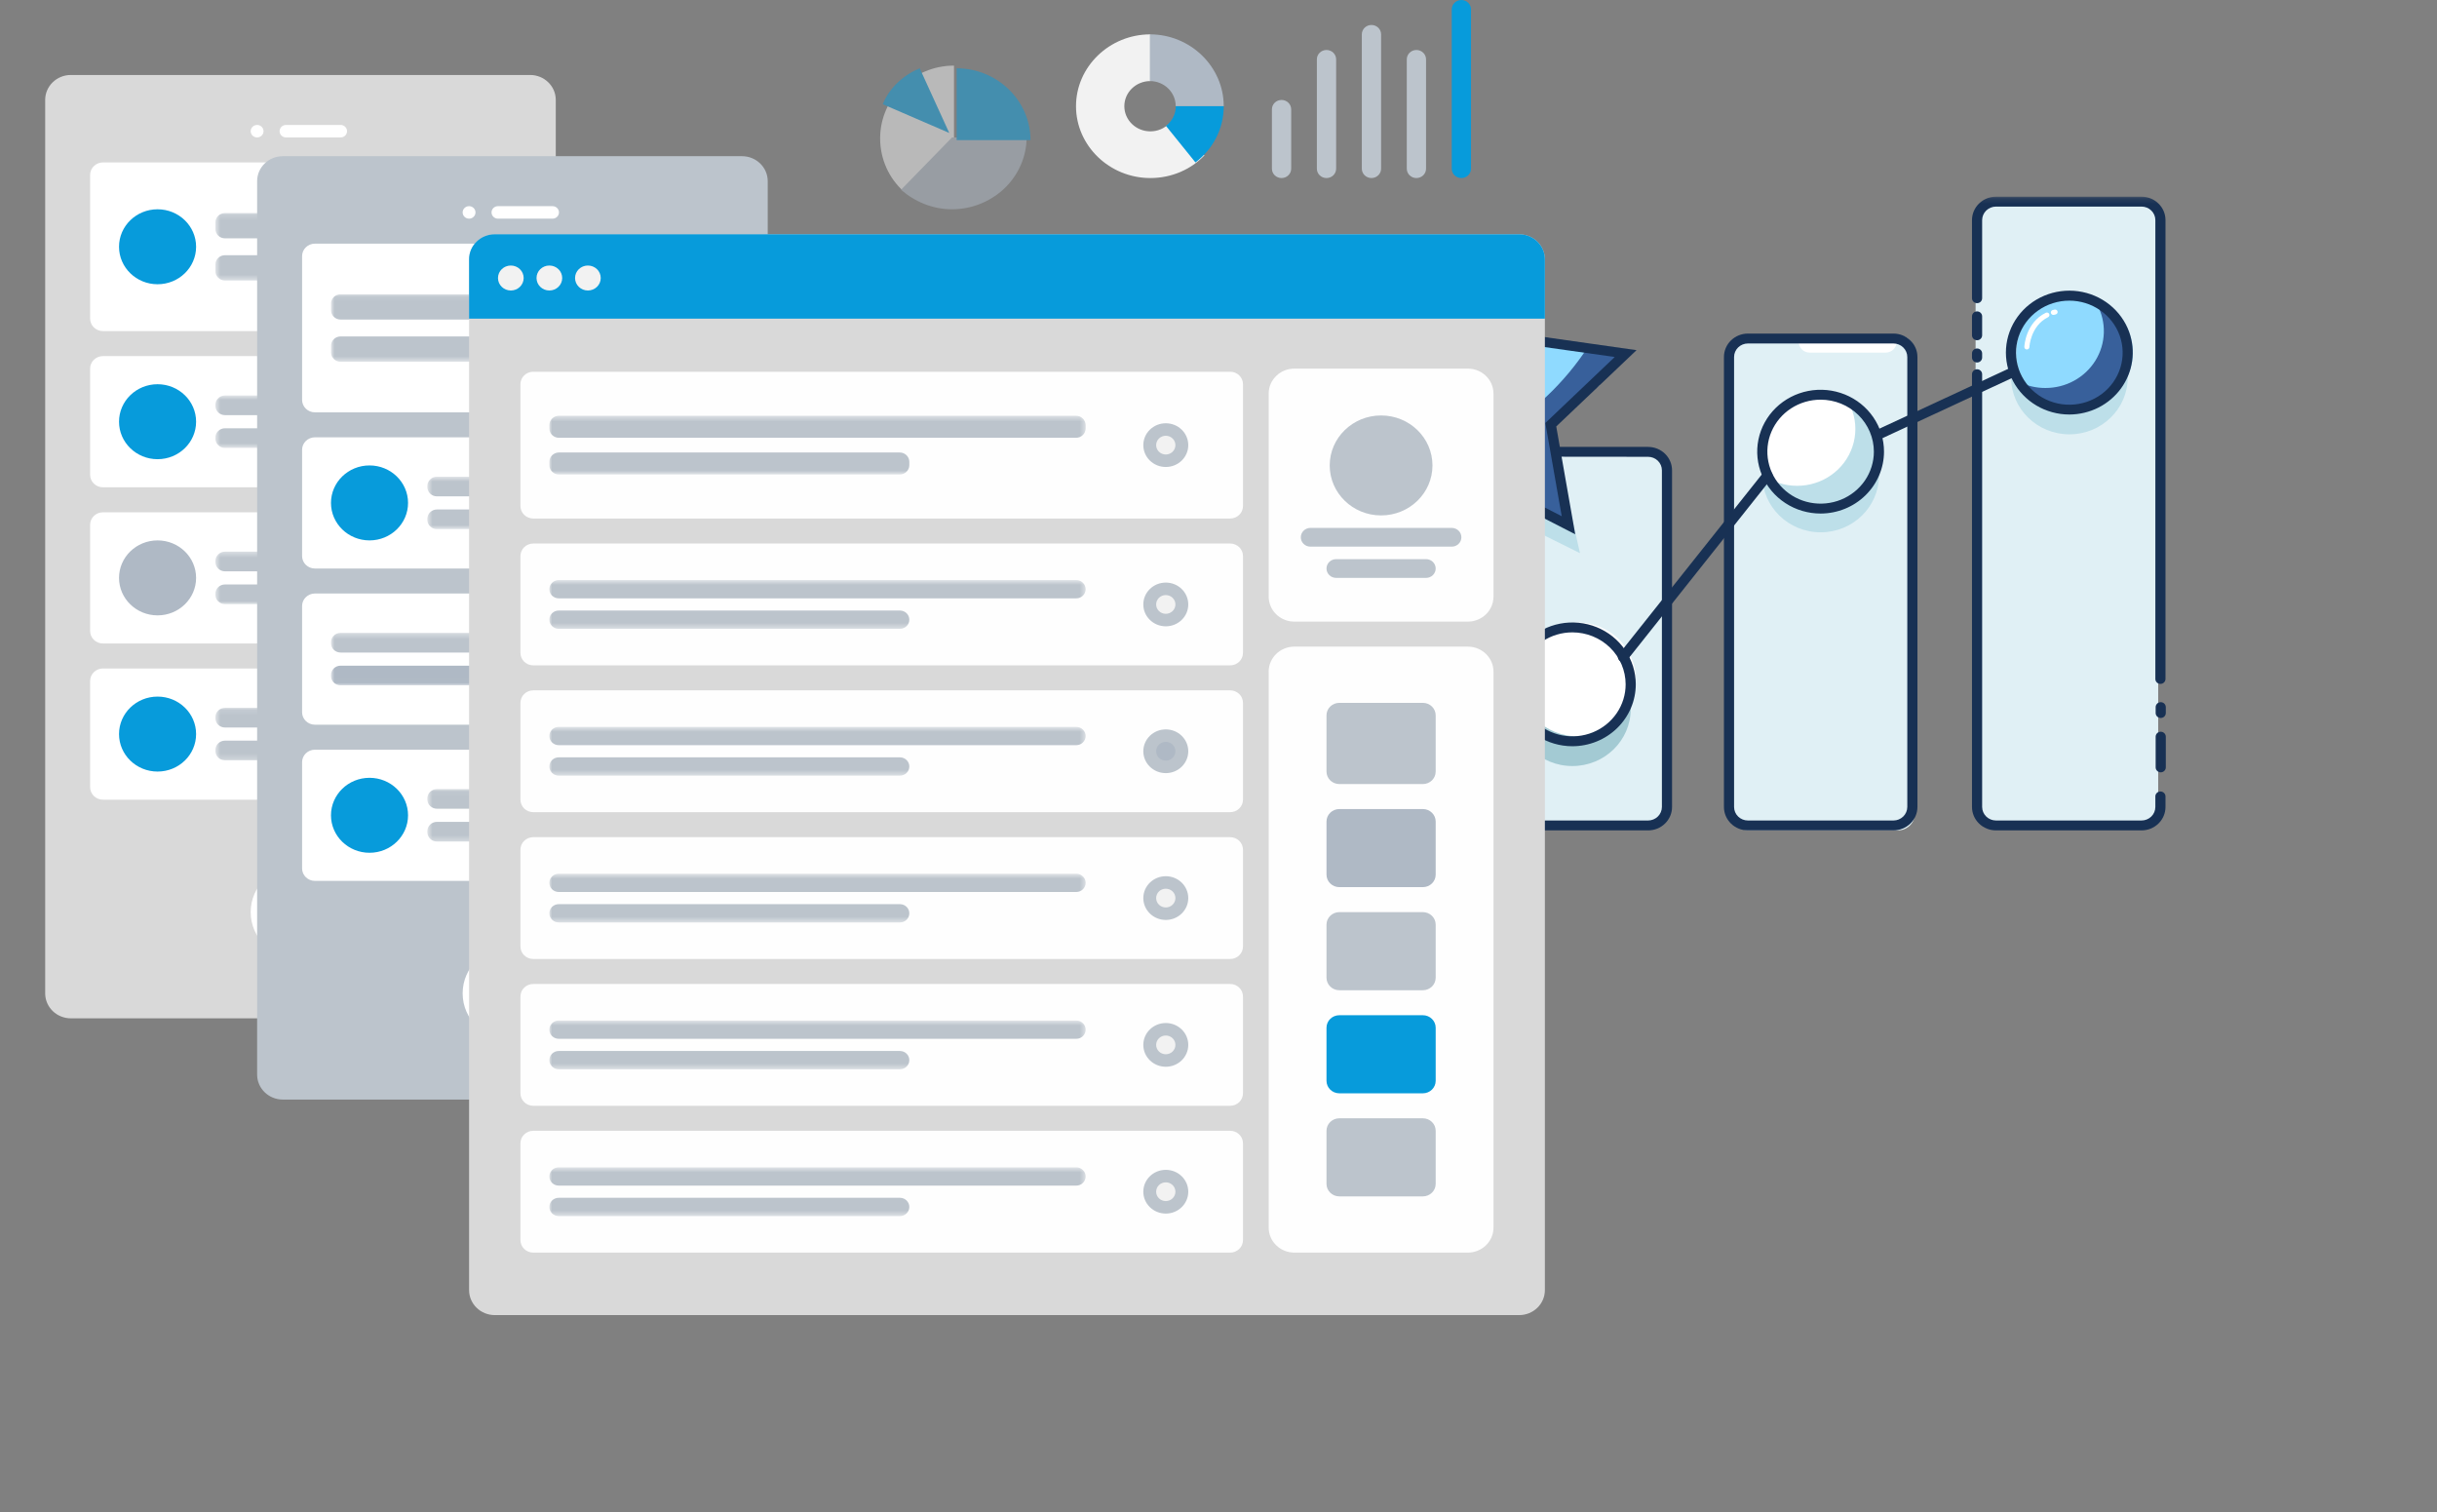 <svg width="448" height="278" viewBox="0 0 448 278" fill="none" xmlns="http://www.w3.org/2000/svg">
<rect x="0" y="0" width="448" height="278" fill="#808080" stroke="none"/>
<mask id="mask0_331_10902" style="mask-type:luminance" maskUnits="userSpaceOnUse" x="221" y="36" width="227" height="118">
<path d="M448 36.153H221.4V153.665H448V36.153Z" fill="white"/>
</mask>
<g mask="url(#mask0_331_10902)">
<path d="M302.893 82.569H276.152C274.267 82.569 272.739 84.061 272.739 85.9V148.406C272.739 150.245 274.267 151.737 276.152 151.737H302.893C304.778 151.737 306.306 150.245 306.306 148.406V85.9C306.306 84.061 304.778 82.569 302.893 82.569Z" fill="#E0F0F5"/>
<path d="M348.889 61.637H321.533C319.818 61.637 318.428 62.994 318.428 64.668V149.616C318.428 151.29 319.818 152.647 321.533 152.647H348.889C350.604 152.647 351.994 151.29 351.994 149.616V64.668C351.994 62.994 350.604 61.637 348.889 61.637Z" fill="#E0F0F5"/>
<path d="M393.278 37.064H366.649C364.733 37.064 363.18 38.58 363.18 40.45V148.351C363.18 150.221 364.733 151.737 366.649 151.737H393.278C395.194 151.737 396.746 150.221 396.746 148.351V40.45C396.746 38.58 395.194 37.064 393.278 37.064Z" fill="#E0F0F5"/>
<path d="M289.055 140.815C294.977 140.815 299.777 136.129 299.777 130.349C299.777 124.568 294.977 119.883 289.055 119.883C283.133 119.883 278.332 124.568 278.332 130.349C278.332 136.129 283.133 140.815 289.055 140.815Z" fill="#A3CAD3"/>
<path d="M289.988 135.355C295.909 135.355 300.71 130.669 300.71 124.888C300.71 119.108 295.909 114.422 289.988 114.422C284.066 114.422 279.265 119.108 279.265 124.888C279.265 130.669 284.066 135.355 289.988 135.355Z" fill="white"/>
<path d="M289.056 137.175C286.751 137.175 284.497 136.507 282.581 135.257C280.664 134.007 279.17 132.231 278.288 130.152C277.406 128.073 277.175 125.786 277.625 123.579C278.074 121.372 279.184 119.345 280.814 117.754C282.444 116.163 284.521 115.08 286.782 114.641C289.043 114.202 291.386 114.427 293.516 115.288C295.646 116.149 297.466 117.607 298.747 119.478C300.027 121.349 300.711 123.548 300.711 125.798C300.706 128.814 299.476 131.705 297.292 133.837C295.107 135.97 292.145 137.17 289.056 137.175ZM289.056 116.242C287.119 116.242 285.227 116.803 283.617 117.853C282.007 118.903 280.752 120.395 280.011 122.142C279.27 123.888 279.076 125.809 279.454 127.663C279.831 129.516 280.764 131.219 282.133 132.556C283.502 133.892 285.247 134.802 287.146 135.171C289.045 135.54 291.013 135.35 292.802 134.627C294.591 133.904 296.12 132.679 297.196 131.107C298.272 129.536 298.846 127.688 298.846 125.798C298.844 123.265 297.811 120.836 295.976 119.044C294.14 117.252 291.652 116.245 289.056 116.242Z" fill="#183154"/>
<path d="M380.427 79.84C386.349 79.84 391.15 75.154 391.15 69.373C391.15 63.593 386.349 58.907 380.427 58.907C374.504 58.907 369.704 63.593 369.704 69.373C369.704 75.154 374.504 79.84 380.427 79.84Z" fill="#BDDFE9"/>
<path d="M381.361 75.288C387.282 75.288 392.083 70.602 392.083 64.822C392.083 59.042 387.282 54.356 381.361 54.356C375.439 54.356 370.639 59.042 370.639 64.822C370.639 70.602 375.439 75.288 381.361 75.288Z" fill="#8FDAFF"/>
<path d="M391.15 65.186C391.155 67.524 390.357 69.796 388.884 71.639C387.411 73.483 385.349 74.791 383.025 75.356C380.701 75.92 378.25 75.709 376.064 74.755C373.878 73.801 372.082 72.159 370.964 70.092C372.509 70.901 374.235 71.323 375.99 71.32C377.843 71.33 379.668 70.869 381.285 69.984C382.902 69.098 384.256 67.819 385.215 66.269C386.173 64.72 386.703 62.955 386.753 61.146C386.804 59.337 386.371 57.546 385.5 55.949C387.212 56.842 388.644 58.174 389.639 59.802C390.634 61.429 391.157 63.291 391.15 65.186Z" fill="#38609B"/>
<path d="M380.419 76.198C378.279 76.199 376.18 75.625 374.352 74.54C372.524 73.454 371.037 71.899 370.053 70.043C369.071 68.188 368.63 66.105 368.778 64.021C368.926 61.937 369.66 59.934 370.897 58.23C372.135 56.525 373.829 55.186 375.794 54.359C377.759 53.531 379.919 53.248 382.038 53.538C384.157 53.829 386.153 54.683 387.808 56.007C389.463 57.331 390.713 59.074 391.421 61.045C392.033 62.761 392.217 64.595 391.955 66.394C391.694 68.194 390.997 69.906 389.92 71.388C388.844 72.871 387.419 74.081 385.767 74.918C384.114 75.754 382.281 76.193 380.419 76.198ZM380.419 55.266C378.338 55.265 376.311 55.91 374.632 57.108C372.951 58.306 371.706 59.996 371.075 61.931C370.443 63.866 370.46 65.947 371.122 67.873C371.783 69.799 373.057 71.469 374.755 72.641C376.454 73.814 378.491 74.428 380.572 74.395C382.653 74.362 384.668 73.683 386.328 72.458C387.986 71.232 389.203 69.522 389.8 67.577C390.398 65.632 390.345 63.551 389.65 61.637C388.971 59.776 387.72 58.165 386.068 57.024C384.415 55.884 382.443 55.27 380.419 55.266Z" fill="#183154"/>
<path d="M345.411 80.748C345.201 80.744 344.999 80.672 344.836 80.543C344.674 80.413 344.561 80.234 344.515 80.034C344.47 79.834 344.495 79.625 344.587 79.441C344.678 79.256 344.831 79.108 345.02 79.018L369.262 67.76C369.482 67.676 369.725 67.677 369.945 67.761C370.164 67.845 370.342 68.007 370.444 68.215C370.546 68.423 370.563 68.66 370.492 68.88C370.422 69.1 370.269 69.285 370.064 69.399L345.822 80.657C345.694 80.719 345.554 80.75 345.411 80.748Z" fill="#183154"/>
<path d="M272.272 52.918L280.766 69.728L294.183 70.738L284.86 77.109L290.454 101.681L274.137 93.591L274.128 88.121L256.888 94.4L258.519 85.509L259.685 73.468L263.769 69.728L272.272 52.918Z" fill="#BDDFE9"/>
<path d="M330.64 62.82H348.673C348.673 63.351 348.457 63.86 348.072 64.236C347.688 64.611 347.166 64.822 346.622 64.822H332.701C332.157 64.822 331.635 64.611 331.25 64.236C330.866 63.86 330.65 63.351 330.65 62.82H330.64Z" fill="white"/>
<path d="M302.967 152.647H276.216C275.047 152.647 273.925 152.193 273.098 151.386C272.271 150.578 271.806 149.484 271.806 148.342V86.455C271.806 85.314 272.271 84.219 273.098 83.411C273.925 82.604 275.047 82.15 276.216 82.15H302.967C304.136 82.15 305.258 82.604 306.085 83.411C306.912 84.219 307.377 85.314 307.377 86.455V148.342C307.377 149.484 306.912 150.578 306.085 151.386C305.258 152.193 304.136 152.647 302.967 152.647ZM276.216 83.943C275.541 83.943 274.894 84.205 274.416 84.671C273.939 85.137 273.671 85.769 273.671 86.428V148.315C273.667 148.643 273.73 148.969 273.857 149.274C273.983 149.578 274.17 149.855 274.406 150.089C274.643 150.323 274.925 150.508 275.236 150.635C275.546 150.761 275.88 150.826 276.216 150.826H302.967C303.641 150.824 304.287 150.562 304.764 150.096C305.241 149.631 305.51 149 305.512 148.342V86.455C305.512 85.796 305.244 85.164 304.767 84.698C304.289 84.232 303.642 83.971 302.967 83.971L276.216 83.943Z" fill="#183154"/>
<path d="M348.076 152.646H321.326C320.156 152.646 319.035 152.193 318.207 151.386C317.381 150.578 316.916 149.483 316.916 148.342V65.623C316.916 64.481 317.381 63.386 318.207 62.579C319.035 61.772 320.156 61.318 321.326 61.318H348.076C349.246 61.318 350.368 61.772 351.195 62.579C352.022 63.386 352.487 64.481 352.487 65.623V148.342C352.487 149.483 352.022 150.578 351.195 151.386C350.368 152.193 349.246 152.646 348.076 152.646ZM321.326 63.138C320.651 63.138 320.003 63.4 319.526 63.866C319.049 64.332 318.781 64.964 318.781 65.623V148.342C318.781 149.001 319.049 149.633 319.526 150.099C320.003 150.564 320.651 150.826 321.326 150.826H348.076C348.751 150.824 349.397 150.561 349.874 150.096C350.35 149.63 350.619 149 350.622 148.342V65.623C350.622 64.964 350.354 64.332 349.876 63.866C349.399 63.4 348.752 63.138 348.076 63.138H321.326Z" fill="#183154"/>
<path d="M363.449 62.546C363.202 62.546 362.966 62.45 362.79 62.28C362.616 62.109 362.517 61.878 362.517 61.636V58.151C362.517 57.909 362.616 57.678 362.79 57.507C362.966 57.336 363.202 57.24 363.449 57.24C363.697 57.24 363.934 57.336 364.109 57.507C364.283 57.678 364.382 57.909 364.382 58.151V61.636C364.382 61.878 364.283 62.109 364.109 62.28C363.934 62.45 363.697 62.546 363.449 62.546Z" fill="#183154"/>
<path d="M363.449 66.634C363.202 66.634 362.966 66.538 362.79 66.368C362.616 66.197 362.517 65.965 362.517 65.724V64.969C362.517 64.727 362.616 64.496 362.79 64.325C362.966 64.154 363.202 64.058 363.449 64.058C363.697 64.058 363.934 64.154 364.109 64.325C364.283 64.496 364.382 64.727 364.382 64.969V65.724C364.382 65.965 364.283 66.197 364.109 66.368C363.934 66.538 363.697 66.634 363.449 66.634Z" fill="#183154"/>
<path d="M393.678 152.646H366.928C365.758 152.646 364.637 152.192 363.81 151.385C362.983 150.577 362.517 149.483 362.517 148.341V68.789C362.517 68.548 362.616 68.316 362.79 68.145C362.966 67.975 363.202 67.879 363.449 67.879C363.697 67.879 363.934 67.975 364.109 68.145C364.283 68.316 364.382 68.548 364.382 68.789V148.341C364.385 148.999 364.654 149.63 365.13 150.095C365.608 150.56 366.254 150.823 366.928 150.825H393.678C394.353 150.825 395.001 150.564 395.479 150.098C395.955 149.632 396.224 149 396.224 148.341V146.402C396.224 146.161 396.321 145.929 396.496 145.759C396.672 145.588 396.909 145.492 397.157 145.492C397.402 145.492 397.64 145.588 397.815 145.759C397.991 145.929 398.088 146.161 398.088 146.402V148.341C398.088 149.483 397.623 150.577 396.796 151.385C395.969 152.192 394.848 152.646 393.678 152.646Z" fill="#183154"/>
<path d="M397.157 125.716C396.909 125.716 396.672 125.62 396.496 125.45C396.321 125.279 396.224 125.047 396.224 124.806V40.458C396.224 39.799 395.955 39.167 395.479 38.701C395.001 38.235 394.353 37.974 393.678 37.974H366.928C366.254 37.976 365.608 38.239 365.13 38.704C364.654 39.169 364.385 39.8 364.382 40.458V54.819C364.382 55.061 364.283 55.292 364.109 55.463C363.934 55.634 363.697 55.73 363.449 55.73C363.202 55.73 362.966 55.634 362.79 55.463C362.616 55.292 362.517 55.061 362.517 54.819V40.458C362.517 39.316 362.983 38.221 363.81 37.414C364.637 36.607 365.758 36.153 366.928 36.153H393.678C394.848 36.153 395.969 36.607 396.796 37.414C397.623 38.221 398.088 39.316 398.088 40.458V124.806C398.088 125.047 397.991 125.279 397.815 125.45C397.64 125.62 397.402 125.716 397.157 125.716Z" fill="#183154"/>
<path d="M377.541 57.887C377.417 57.903 377.292 57.87 377.193 57.796C377.094 57.721 377.029 57.612 377.014 57.491C376.998 57.371 377.032 57.249 377.107 57.152C377.183 57.056 377.296 56.993 377.419 56.977L377.689 56.913C377.749 56.898 377.811 56.896 377.872 56.905C377.932 56.914 377.99 56.934 378.043 56.966C378.095 56.997 378.14 57.039 378.176 57.087C378.211 57.136 378.236 57.192 378.249 57.25C378.277 57.367 378.256 57.49 378.193 57.593C378.128 57.695 378.024 57.768 377.904 57.796L377.661 57.86L377.541 57.887Z" fill="white"/>
<path d="M372.586 64.24C372.525 64.237 372.465 64.223 372.41 64.198C372.354 64.173 372.303 64.137 372.262 64.094C372.221 64.049 372.189 63.998 372.168 63.942C372.147 63.886 372.137 63.826 372.14 63.766C372.14 63.584 372.373 59.325 376.083 57.496C376.194 57.442 376.321 57.432 376.438 57.47C376.554 57.508 376.652 57.589 376.708 57.696C376.737 57.749 376.754 57.807 376.759 57.867C376.765 57.926 376.758 57.986 376.738 58.043C376.718 58.1 376.688 58.153 376.647 58.198C376.608 58.243 376.558 58.28 376.503 58.306C373.268 59.907 373.071 63.766 373.071 63.766C373.074 63.829 373.064 63.892 373.04 63.95C373.016 64.009 372.981 64.062 372.935 64.107C372.89 64.151 372.835 64.186 372.776 64.209C372.715 64.232 372.651 64.242 372.586 64.24Z" fill="white"/>
<path d="M334.698 97.849C340.62 97.849 345.42 93.163 345.42 87.383C345.42 81.603 340.62 76.917 334.698 76.917C328.776 76.917 323.975 81.603 323.975 87.383C323.975 93.163 328.776 97.849 334.698 97.849Z" fill="#BDDFE9"/>
<path d="M334.698 93.499C340.62 93.499 345.42 88.813 345.42 83.033C345.42 77.252 340.62 72.566 334.698 72.566C328.776 72.566 323.975 77.252 323.975 83.033C323.975 88.813 328.776 93.499 334.698 93.499Z" fill="white"/>
<path d="M298.36 121.704C298.154 121.703 297.954 121.636 297.791 121.513C297.693 121.44 297.611 121.348 297.55 121.244C297.488 121.14 297.448 121.025 297.433 120.905C297.417 120.786 297.426 120.665 297.459 120.549C297.491 120.433 297.547 120.324 297.623 120.229L324.215 86.792C324.371 86.618 324.59 86.509 324.826 86.486C325.062 86.464 325.298 86.53 325.486 86.672C325.674 86.813 325.8 87.019 325.837 87.248C325.875 87.477 325.821 87.711 325.688 87.903L299.096 121.385C299.006 121.489 298.893 121.571 298.765 121.626C298.638 121.681 298.499 121.708 298.36 121.704Z" fill="#183154"/>
<path d="M339.899 74.096C340.93 76.063 341.296 78.298 340.944 80.481C340.592 82.664 339.54 84.682 337.94 86.244C336.339 87.807 334.272 88.834 332.035 89.177C329.799 89.521 327.508 89.164 325.493 88.157C326.258 89.634 327.37 90.913 328.739 91.889C330.108 92.865 331.694 93.51 333.368 93.772C335.042 94.034 336.756 93.904 338.369 93.394C339.981 92.884 341.447 92.008 342.646 90.838C343.845 89.668 344.742 88.237 345.265 86.663C345.787 85.089 345.92 83.416 345.652 81.782C345.383 80.148 344.722 78.6 343.722 77.264C342.722 75.927 341.412 74.842 339.899 74.096Z" fill="#BDDFE9"/>
<path d="M271.338 44.727L279.832 61.537L298.843 64.23L285.091 77.318L288.335 95.793L271.338 87.074L254.34 95.793L257.585 77.318L243.832 64.23L262.834 61.537L271.338 44.727Z" fill="#8FDAFF"/>
<path d="M285.093 77.691L288.338 96.22L271.34 87.447L254.343 96.22L256.068 86.382C262.584 85.469 268.859 83.337 274.548 80.102C281.635 76.058 287.624 70.412 292.011 63.639L298.846 64.613L285.093 77.691Z" fill="#38609B"/>
<path d="M275.824 55.265C275.65 55.266 275.479 55.22 275.331 55.131C275.182 55.043 275.062 54.916 274.984 54.764L273.893 52.589C273.792 52.374 273.781 52.129 273.861 51.906C273.942 51.683 274.109 51.499 274.326 51.394C274.543 51.289 274.793 51.27 275.024 51.342C275.255 51.414 275.448 51.571 275.562 51.779L276.663 53.954C276.717 54.062 276.749 54.178 276.756 54.298C276.764 54.418 276.747 54.538 276.708 54.651C276.668 54.764 276.605 54.869 276.524 54.958C276.443 55.048 276.344 55.121 276.234 55.174C276.106 55.234 275.966 55.265 275.824 55.265Z" fill="#183154"/>
<path d="M289.577 98.213L271.34 88.857L253.102 98.213L256.58 78.391L241.83 64.367L262.221 61.472L271.34 43.434L273.932 48.567C274.033 48.782 274.044 49.027 273.964 49.25C273.883 49.473 273.717 49.657 273.5 49.762C273.283 49.867 273.032 49.886 272.801 49.814C272.571 49.742 272.377 49.586 272.263 49.377L271.33 47.557L263.461 63.129L245.839 65.622L258.585 77.754L255.573 94.891L271.34 86.8L287.097 94.891L284.086 77.754L296.841 65.622L279.209 63.129L278.351 61.427C278.241 61.211 278.224 60.961 278.303 60.732C278.381 60.504 278.55 60.315 278.771 60.207C278.881 60.154 279.001 60.123 279.123 60.116C279.246 60.108 279.369 60.124 279.485 60.163C279.601 60.202 279.708 60.263 279.8 60.343C279.892 60.422 279.967 60.518 280.02 60.626L280.449 61.463L300.85 64.367L286.09 78.391L289.577 98.213Z" fill="#183154"/>
<path d="M277.764 59.106C277.592 59.106 277.423 59.059 277.277 58.97C277.13 58.882 277.011 58.756 276.934 58.606L276.589 57.923C276.533 57.815 276.499 57.697 276.489 57.576C276.48 57.455 276.494 57.334 276.533 57.218C276.571 57.103 276.633 56.996 276.714 56.904C276.795 56.812 276.893 56.736 277.004 56.681C277.115 56.626 277.236 56.593 277.36 56.584C277.483 56.574 277.608 56.589 277.726 56.626C277.844 56.664 277.954 56.724 278.048 56.803C278.143 56.882 278.22 56.978 278.277 57.086L278.622 57.769C278.732 57.984 278.749 58.234 278.67 58.463C278.592 58.692 278.423 58.881 278.202 58.988C278.068 59.062 277.918 59.103 277.764 59.106Z" fill="#183154"/>
<g opacity="0.15">
<path opacity="0.15" d="M269.839 75.526C273.114 75.526 275.769 72.934 275.769 69.737C275.769 66.541 273.114 63.949 269.839 63.949C266.564 63.949 263.909 66.541 263.909 69.737C263.909 72.934 266.564 75.526 269.839 75.526Z" fill="white"/>
<path opacity="0.15" d="M263.014 81.177C264.652 81.177 265.979 79.881 265.979 78.283C265.979 76.684 264.652 75.389 263.014 75.389C261.377 75.389 260.049 76.684 260.049 78.283C260.049 79.881 261.377 81.177 263.014 81.177Z" fill="white"/>
</g>
<path d="M271.628 57.677C271.999 57.677 272.355 57.533 272.617 57.277C272.879 57.021 273.027 56.674 273.027 56.312C273.027 55.95 272.879 55.603 272.617 55.347C272.355 55.091 271.999 54.947 271.628 54.947C271.257 54.947 270.901 55.091 270.639 55.347C270.377 55.603 270.23 55.95 270.23 56.312C270.23 56.674 270.377 57.021 270.639 57.277C270.901 57.533 271.257 57.677 271.628 57.677Z" fill="#FDFEFF"/>
<path d="M267.03 67.097C267.559 64.95 268.451 62.905 269.669 61.044C270.387 59.925 268.569 58.897 267.86 60.016C266.547 62.026 265.582 64.234 265.007 66.55C264.708 67.834 266.722 68.371 267.03 67.097Z" fill="#FDFEFF"/>
<path d="M334.697 94.4C332.391 94.402 330.136 93.736 328.218 92.486C326.3 91.237 324.805 89.46 323.922 87.381C323.038 85.302 322.807 83.014 323.256 80.806C323.705 78.599 324.816 76.571 326.446 74.979C328.077 73.388 330.154 72.304 332.416 71.865C334.678 71.427 337.022 71.653 339.152 72.515C341.282 73.377 343.102 74.837 344.382 76.709C345.662 78.581 346.344 80.782 346.343 83.032C346.335 86.045 345.106 88.932 342.923 91.062C340.741 93.193 337.783 94.392 334.697 94.4ZM334.697 73.468C332.761 73.466 330.867 74.024 329.256 75.073C327.645 76.121 326.389 77.613 325.646 79.358C324.903 81.103 324.708 83.025 325.084 84.879C325.46 86.733 326.39 88.436 327.758 89.774C329.126 91.112 330.87 92.024 332.768 92.394C334.667 92.765 336.636 92.577 338.425 91.856C340.215 91.134 341.745 89.911 342.823 88.34C343.9 86.77 344.476 84.922 344.478 83.032C344.478 80.499 343.448 78.069 341.614 76.275C339.78 74.482 337.293 73.472 334.697 73.468Z" fill="#183154"/>
<path d="M397.213 141.971C396.966 141.971 396.728 141.875 396.554 141.704C396.379 141.534 396.28 141.302 396.28 141.061V135.418C396.28 135.177 396.379 134.945 396.554 134.775C396.728 134.604 396.966 134.508 397.213 134.508C397.46 134.508 397.698 134.604 397.872 134.775C398.047 134.945 398.146 135.177 398.146 135.418V141.061C398.146 141.302 398.047 141.534 397.872 141.704C397.698 141.875 397.46 141.971 397.213 141.971Z" fill="#183154"/>
<path d="M397.213 131.978C396.966 131.978 396.728 131.882 396.554 131.711C396.379 131.541 396.28 131.309 396.28 131.068V129.985C396.28 129.744 396.379 129.512 396.554 129.341C396.728 129.171 396.966 129.075 397.213 129.075C397.46 129.075 397.698 129.171 397.872 129.341C398.047 129.512 398.146 129.744 398.146 129.985V131.068C398.146 131.309 398.047 131.541 397.872 131.711C397.698 131.882 397.46 131.978 397.213 131.978Z" fill="#183154"/>
</g>
<g opacity="0.5">
<path fill-rule="evenodd" clip-rule="evenodd" d="M161.797 25.436C161.797 18.08 167.909 12.06 175.375 12.06V25.436L166.096 35.172C163.456 32.791 161.797 29.299 161.797 25.436Z" fill="#F2F2F2"/>
<path fill-rule="evenodd" clip-rule="evenodd" d="M175.013 25.265H188.725C188.725 28.713 187.279 31.944 184.993 34.291C182.479 36.858 178.899 38.472 175.013 38.472C171.433 38.472 168.157 37.08 165.642 34.878L175.013 25.265Z" fill="#AFB9C5"/>
<path fill-rule="evenodd" clip-rule="evenodd" d="M189.441 25.763C189.441 18.5 183.33 12.556 175.863 12.556V25.763H189.441ZM169.074 12.556L174.505 24.442L162.285 19.159C163.493 16.078 166.207 13.731 169.074 12.556Z" fill="#079BDB"/>
</g>
<path d="M97.448 13.781H13.028C10.419 13.781 8.305 15.837 8.305 18.374V182.599C8.305 185.136 10.419 187.193 13.028 187.193H97.448C100.056 187.193 102.17 185.136 102.17 182.599V18.374C102.17 15.837 100.056 13.781 97.448 13.781Z" fill="#D9D9D9"/>
<path fill-rule="evenodd" clip-rule="evenodd" d="M54.939 176.284C59.83 176.284 63.794 172.427 63.794 167.67C63.794 162.914 59.83 159.057 54.939 159.057C50.049 159.057 46.084 162.914 46.084 167.67C46.084 172.427 50.049 176.284 54.939 176.284Z" fill="white"/>
<path fill-rule="evenodd" clip-rule="evenodd" d="M47.265 25.265C47.917 25.265 48.445 24.751 48.445 24.117C48.445 23.482 47.917 22.968 47.265 22.968C46.612 22.968 46.084 23.482 46.084 24.117C46.084 24.751 46.612 25.265 47.265 25.265Z" fill="white"/>
<path d="M62.616 22.968H52.58C51.928 22.968 51.399 23.482 51.399 24.117C51.399 24.751 51.928 25.265 52.58 25.265H62.616C63.268 25.265 63.797 24.751 63.797 24.117C63.797 23.482 63.268 22.968 62.616 22.968Z" fill="white"/>
<path d="M91.541 29.858H18.928C17.624 29.858 16.567 30.886 16.567 32.154V58.568C16.567 59.837 17.624 60.865 18.928 60.865H91.541C92.846 60.865 93.903 59.837 93.903 58.568V32.154C93.903 30.886 92.846 29.858 91.541 29.858Z" fill="white"/>
<mask id="mask1_331_10902" style="mask-type:luminance" maskUnits="userSpaceOnUse" x="39" y="39" width="44" height="13">
<path d="M82.688 39.162H39.593V51.565H82.688V39.162Z" fill="white"/>
</mask>
<g mask="url(#mask1_331_10902)">
<path d="M80.917 39.162H41.364C40.386 39.162 39.593 39.933 39.593 40.885V42.091C39.593 43.042 40.386 43.813 41.364 43.813H80.917C81.895 43.813 82.688 43.042 82.688 42.091V40.885C82.688 39.933 81.895 39.162 80.917 39.162Z" fill="#BCC4CC"/>
<path d="M66.749 46.912H41.364C40.386 46.912 39.593 47.683 39.593 48.635V49.841C39.593 50.792 40.386 51.563 41.364 51.563H66.749C67.727 51.563 68.52 50.792 68.52 49.841V48.635C68.52 47.683 67.727 46.912 66.749 46.912Z" fill="#BCC4CC"/>
</g>
<path fill-rule="evenodd" clip-rule="evenodd" d="M28.966 52.252C32.878 52.252 36.05 49.167 36.05 45.361C36.05 41.556 32.878 38.471 28.966 38.471C25.054 38.471 21.882 41.556 21.882 45.361C21.882 49.167 25.054 52.252 28.966 52.252Z" fill="#079BDB"/>
<path d="M91.541 65.459H18.928C17.624 65.459 16.567 66.488 16.567 67.756V87.279C16.567 88.548 17.624 89.576 18.928 89.576H91.541C92.846 89.576 93.903 88.548 93.903 87.279V67.756C93.903 66.488 92.846 65.459 91.541 65.459Z" fill="white"/>
<mask id="mask2_331_10902" style="mask-type:luminance" maskUnits="userSpaceOnUse" x="39" y="72" width="44" height="11">
<path d="M82.688 72.696H39.593V82.342H82.688V72.696Z" fill="white"/>
</mask>
<g mask="url(#mask2_331_10902)">
<path d="M80.917 72.696H41.364C40.386 72.696 39.593 73.467 39.593 74.418V74.591C39.593 75.542 40.386 76.313 41.364 76.313H80.917C81.895 76.313 82.688 75.542 82.688 74.591V74.418C82.688 73.467 81.895 72.696 80.917 72.696Z" fill="#BCC4CC"/>
<path d="M66.749 78.724H41.364C40.386 78.724 39.593 79.495 39.593 80.447V80.619C39.593 81.57 40.386 82.342 41.364 82.342H66.749C67.727 82.342 68.52 81.57 68.52 80.619V80.447C68.52 79.495 67.727 78.724 66.749 78.724Z" fill="#BCC4CC"/>
</g>
<path fill-rule="evenodd" clip-rule="evenodd" d="M28.966 84.41C32.878 84.41 36.05 81.324 36.05 77.519C36.05 73.714 32.878 70.629 28.966 70.629C25.054 70.629 21.882 73.714 21.882 77.519C21.882 81.324 25.054 84.41 28.966 84.41Z" fill="#079BDB"/>
<path d="M91.541 94.171H18.928C17.624 94.171 16.567 95.199 16.567 96.468V115.991C16.567 117.259 17.624 118.288 18.928 118.288H91.541C92.846 118.288 93.903 117.259 93.903 115.991V96.468C93.903 95.199 92.846 94.171 91.541 94.171Z" fill="white"/>
<mask id="mask3_331_10902" style="mask-type:luminance" maskUnits="userSpaceOnUse" x="39" y="101" width="44" height="11">
<path d="M82.688 101.405H39.593V111.052H82.688V101.405Z" fill="white"/>
</mask>
<g mask="url(#mask3_331_10902)">
<path d="M80.917 101.405H41.364C40.386 101.405 39.593 102.176 39.593 103.128V103.3C39.593 104.251 40.386 105.023 41.364 105.023H80.917C81.895 105.023 82.688 104.251 82.688 103.3V103.128C82.688 102.176 81.895 101.405 80.917 101.405Z" fill="#BCC4CC"/>
<path d="M66.749 107.436H41.364C40.386 107.436 39.593 108.207 39.593 109.158V109.33C39.593 110.282 40.386 111.053 41.364 111.053H66.749C67.727 111.053 68.52 110.282 68.52 109.33V109.158C68.52 108.207 67.727 107.436 66.749 107.436Z" fill="#BCC4CC"/>
</g>
<path fill-rule="evenodd" clip-rule="evenodd" d="M28.966 113.119C32.878 113.119 36.05 110.034 36.05 106.229C36.05 102.424 32.878 99.338 28.966 99.338C25.054 99.338 21.882 102.424 21.882 106.229C21.882 110.034 25.054 113.119 28.966 113.119Z" fill="#AFB9C5"/>
<path d="M91.541 122.881H18.928C17.624 122.881 16.567 123.909 16.567 125.178V144.701C16.567 145.97 17.624 146.998 18.928 146.998H91.541C92.846 146.998 93.903 145.97 93.903 144.701V125.178C93.903 123.909 92.846 122.881 91.541 122.881Z" fill="white"/>
<mask id="mask4_331_10902" style="mask-type:luminance" maskUnits="userSpaceOnUse" x="39" y="130" width="44" height="10">
<path d="M82.688 130.116H39.593V139.762H82.688V130.116Z" fill="white"/>
</mask>
<g mask="url(#mask4_331_10902)">
<path d="M80.917 130.116H41.364C40.386 130.116 39.593 130.887 39.593 131.838V132.011C39.593 132.962 40.386 133.733 41.364 133.733H80.917C81.895 133.733 82.688 132.962 82.688 132.011V131.838C82.688 130.887 81.895 130.116 80.917 130.116Z" fill="#BCC4CC"/>
<path d="M66.749 136.145H41.364C40.386 136.145 39.593 136.917 39.593 137.868V138.04C39.593 138.992 40.386 139.763 41.364 139.763H66.749C67.727 139.763 68.52 138.992 68.52 138.04V137.868C68.52 136.917 67.727 136.145 66.749 136.145Z" fill="#BCC4CC"/>
</g>
<path fill-rule="evenodd" clip-rule="evenodd" d="M28.966 141.83C32.878 141.83 36.05 138.745 36.05 134.939C36.05 131.134 32.878 128.049 28.966 128.049C25.054 128.049 21.882 131.134 21.882 134.939C21.882 138.745 25.054 141.83 28.966 141.83Z" fill="#079BDB"/>
<path d="M136.411 28.712H51.991C49.383 28.712 47.268 30.769 47.268 33.306V197.53C47.268 200.067 49.383 202.124 51.991 202.124H136.411C139.019 202.124 141.134 200.067 141.134 197.53V33.306C141.134 30.769 139.019 28.712 136.411 28.712Z" fill="#BCC4CC"/>
<path fill-rule="evenodd" clip-rule="evenodd" d="M93.904 191.212C98.795 191.212 102.76 187.356 102.76 182.599C102.76 177.842 98.795 173.986 93.904 173.986C89.014 173.986 85.049 177.842 85.049 182.599C85.049 187.356 89.014 191.212 93.904 191.212Z" fill="white"/>
<path fill-rule="evenodd" clip-rule="evenodd" d="M86.23 40.194C86.882 40.194 87.411 39.68 87.411 39.045C87.411 38.411 86.882 37.897 86.23 37.897C85.578 37.897 85.049 38.411 85.049 39.045C85.049 39.68 85.578 40.194 86.23 40.194Z" fill="white"/>
<path d="M101.578 37.897H91.542C90.89 37.897 90.361 38.411 90.361 39.045C90.361 39.679 90.89 40.194 91.542 40.194H101.578C102.23 40.194 102.758 39.679 102.758 39.045C102.758 38.411 102.23 37.897 101.578 37.897Z" fill="white"/>
<path d="M130.507 44.789H57.894C56.59 44.789 55.533 45.818 55.533 47.086V73.5C55.533 74.768 56.59 75.797 57.894 75.797H130.507C131.811 75.797 132.868 74.768 132.868 73.5V47.086C132.868 45.818 131.811 44.789 130.507 44.789Z" fill="white"/>
<mask id="mask5_331_10902" style="mask-type:luminance" maskUnits="userSpaceOnUse" x="60" y="54" width="44" height="13">
<path d="M103.941 54.091H60.845V66.494H103.941V54.091Z" fill="white"/>
</mask>
<g mask="url(#mask5_331_10902)">
<path d="M102.17 54.091H62.616C61.638 54.091 60.845 54.862 60.845 55.813V57.019C60.845 57.971 61.638 58.742 62.616 58.742H102.17C103.148 58.742 103.941 57.971 103.941 57.019V55.813C103.941 54.862 103.148 54.091 102.17 54.091Z" fill="#BCC4CC"/>
<path d="M88.001 61.844H62.616C61.638 61.844 60.845 62.615 60.845 63.567V64.773C60.845 65.724 61.638 66.495 62.616 66.495H88.001C88.979 66.495 89.772 65.724 89.772 64.773V63.567C89.772 62.615 88.979 61.844 88.001 61.844Z" fill="#BCC4CC"/>
</g>
<path fill-rule="evenodd" clip-rule="evenodd" d="M124.601 64.311C126.884 64.311 128.734 62.511 128.734 60.291C128.734 58.071 126.884 56.272 124.601 56.272C122.319 56.272 120.469 58.071 120.469 60.291C120.469 62.511 122.319 64.311 124.601 64.311Z" fill="#BCC4CC"/>
<path fill-rule="evenodd" clip-rule="evenodd" d="M124.605 62.015C125.583 62.015 126.376 61.244 126.376 60.292C126.376 59.341 125.583 58.57 124.605 58.57C123.627 58.57 122.834 59.341 122.834 60.292C122.834 61.244 123.627 62.015 124.605 62.015Z" fill="#F2F2F2"/>
<path d="M130.507 80.389H57.894C56.59 80.389 55.533 81.417 55.533 82.686V102.209C55.533 103.477 56.59 104.506 57.894 104.506H130.507C131.811 104.506 132.868 103.477 132.868 102.209V82.686C132.868 81.417 131.811 80.389 130.507 80.389Z" fill="white"/>
<mask id="mask6_331_10902" style="mask-type:luminance" maskUnits="userSpaceOnUse" x="78" y="87" width="44" height="11">
<path d="M121.651 87.625H78.556V97.272H121.651V87.625Z" fill="white"/>
</mask>
<g mask="url(#mask6_331_10902)">
<path d="M119.88 87.625H80.327C79.349 87.625 78.556 88.396 78.556 89.347V89.52C78.556 90.471 79.349 91.242 80.327 91.242H119.88C120.859 91.242 121.651 90.471 121.651 89.52V89.347C121.651 88.396 120.859 87.625 119.88 87.625Z" fill="#BCC4CC"/>
<path d="M105.712 93.654H80.327C79.349 93.654 78.556 94.426 78.556 95.377V95.549C78.556 96.501 79.349 97.272 80.327 97.272H105.712C106.69 97.272 107.483 96.501 107.483 95.549V95.377C107.483 94.426 106.69 93.654 105.712 93.654Z" fill="#BCC4CC"/>
</g>
<path fill-rule="evenodd" clip-rule="evenodd" d="M67.929 99.338C71.842 99.338 75.013 96.253 75.013 92.448C75.013 88.642 71.842 85.557 67.929 85.557C64.017 85.557 60.845 88.642 60.845 92.448C60.845 96.253 64.017 99.338 67.929 99.338Z" fill="#079BDB"/>
<path d="M130.507 109.099H57.894C56.59 109.099 55.533 110.128 55.533 111.396V130.92C55.533 132.188 56.59 133.216 57.894 133.216H130.507C131.811 133.216 132.868 132.188 132.868 130.92V111.396C132.868 110.128 131.811 109.099 130.507 109.099Z" fill="white"/>
<mask id="mask7_331_10902" style="mask-type:luminance" maskUnits="userSpaceOnUse" x="60" y="116" width="44" height="10">
<path d="M103.941 116.335H60.845V125.982H103.941V116.335Z" fill="white"/>
</mask>
<g mask="url(#mask7_331_10902)">
<path d="M102.17 116.335H62.616C61.638 116.335 60.845 117.106 60.845 118.057V118.23C60.845 119.181 61.638 119.952 62.616 119.952H102.17C103.148 119.952 103.941 119.181 103.941 118.23V118.057C103.941 117.106 103.148 116.335 102.17 116.335Z" fill="#BCC4CC"/>
<path d="M88.001 122.364H62.616C61.638 122.364 60.845 123.135 60.845 124.087V124.259C60.845 125.21 61.638 125.982 62.616 125.982H88.001C88.979 125.982 89.772 125.21 89.772 124.259V124.087C89.772 123.135 88.979 122.364 88.001 122.364Z" fill="#AFB9C5"/>
</g>
<path fill-rule="evenodd" clip-rule="evenodd" d="M124.601 125.178C126.884 125.178 128.734 123.379 128.734 121.159C128.734 118.939 126.884 117.139 124.601 117.139C122.319 117.139 120.469 118.939 120.469 121.159C120.469 123.379 122.319 125.178 124.601 125.178Z" fill="#BCC4CC"/>
<path fill-rule="evenodd" clip-rule="evenodd" d="M124.605 122.882C125.583 122.882 126.376 122.111 126.376 121.16C126.376 120.208 125.583 119.437 124.605 119.437C123.627 119.437 122.834 120.208 122.834 121.16C122.834 122.111 123.627 122.882 124.605 122.882Z" fill="#F2F2F2"/>
<path d="M130.507 137.811H57.894C56.59 137.811 55.533 138.839 55.533 140.107V159.631C55.533 160.899 56.59 161.927 57.894 161.927H130.507C131.811 161.927 132.868 160.899 132.868 159.631V140.107C132.868 138.839 131.811 137.811 130.507 137.811Z" fill="white"/>
<mask id="mask8_331_10902" style="mask-type:luminance" maskUnits="userSpaceOnUse" x="78" y="145" width="44" height="10">
<path d="M121.651 145.047H78.556V154.693H121.651V145.047Z" fill="white"/>
</mask>
<g mask="url(#mask8_331_10902)">
<path d="M119.88 145.047H80.327C79.349 145.047 78.556 145.818 78.556 146.769V146.941C78.556 147.893 79.349 148.664 80.327 148.664H119.88C120.859 148.664 121.651 147.893 121.651 146.941V146.769C121.651 145.818 120.859 145.047 119.88 145.047Z" fill="#BCC4CC"/>
<path d="M105.712 151.075H80.327C79.349 151.075 78.556 151.847 78.556 152.798V152.97C78.556 153.922 79.349 154.693 80.327 154.693H105.712C106.69 154.693 107.483 153.922 107.483 152.97V152.798C107.483 151.847 106.69 151.075 105.712 151.075Z" fill="#BCC4CC"/>
</g>
<path fill-rule="evenodd" clip-rule="evenodd" d="M67.929 156.759C71.842 156.759 75.013 153.674 75.013 149.869C75.013 146.064 71.842 142.978 67.929 142.978C64.017 142.978 60.845 146.064 60.845 149.869C60.845 153.674 64.017 156.759 67.929 156.759Z" fill="#079BDB"/>
<path d="M279.277 43.066H90.956C88.348 43.066 86.233 45.123 86.233 47.66V237.15C86.233 239.687 88.348 241.744 90.956 241.744H279.277C281.886 241.744 284 239.687 284 237.15V47.66C284 45.123 281.886 43.066 279.277 43.066Z" fill="#D9D9D9"/>
<path d="M269.829 67.757H237.95C235.342 67.757 233.227 69.814 233.227 72.351V109.675C233.227 112.212 235.342 114.269 237.95 114.269H269.829C272.437 114.269 274.552 112.212 274.552 109.675V72.351C274.552 69.814 272.437 67.757 269.829 67.757Z" fill="#FEFEFE"/>
<path fill-rule="evenodd" clip-rule="evenodd" d="M253.89 94.745C259.107 94.745 263.335 90.632 263.335 85.558C263.335 80.483 259.107 76.37 253.89 76.37C248.673 76.37 244.444 80.483 244.444 85.558C244.444 90.632 248.673 94.745 253.89 94.745Z" fill="#BCC4CC"/>
<path d="M266.878 97.042H240.903C239.925 97.042 239.132 97.813 239.132 98.764C239.132 99.716 239.925 100.487 240.903 100.487H266.878C267.857 100.487 268.649 99.716 268.649 98.764C268.649 97.813 267.857 97.042 266.878 97.042Z" fill="#BCC4CC"/>
<path d="M262.155 102.784H245.625C244.647 102.784 243.854 103.555 243.854 104.507C243.854 105.458 244.647 106.229 245.625 106.229H262.155C263.133 106.229 263.926 105.458 263.926 104.507C263.926 103.555 263.133 102.784 262.155 102.784Z" fill="#BCC4CC"/>
<path d="M86.233 47.66C86.233 45.123 88.348 43.066 90.956 43.066H279.277C281.885 43.066 284 45.123 284 47.66V58.57H86.233V47.66Z" fill="#079BDB"/>
<path fill-rule="evenodd" clip-rule="evenodd" d="M93.907 53.401C95.212 53.401 96.269 52.373 96.269 51.105C96.269 49.836 95.212 48.808 93.907 48.808C92.603 48.808 91.546 49.836 91.546 51.105C91.546 52.373 92.603 53.401 93.907 53.401Z" fill="#F2F2F2"/>
<path fill-rule="evenodd" clip-rule="evenodd" d="M100.991 53.401C102.295 53.401 103.353 52.373 103.353 51.105C103.353 49.836 102.295 48.808 100.991 48.808C99.687 48.808 98.63 49.836 98.63 51.105C98.63 52.373 99.687 53.401 100.991 53.401Z" fill="#F2F2F2"/>
<path fill-rule="evenodd" clip-rule="evenodd" d="M108.075 53.401C109.379 53.401 110.436 52.373 110.436 51.105C110.436 49.836 109.379 48.808 108.075 48.808C106.77 48.808 105.713 49.836 105.713 51.105C105.713 52.373 106.77 53.401 108.075 53.401Z" fill="#F2F2F2"/>
<path d="M269.829 118.862H237.95C235.342 118.862 233.227 120.919 233.227 123.456V225.666C233.227 228.203 235.342 230.259 237.95 230.259H269.829C272.437 230.259 274.552 228.203 274.552 225.666V123.456C274.552 120.919 272.437 118.862 269.829 118.862Z" fill="#FEFEFE"/>
<path d="M261.565 129.199H246.216C244.911 129.199 243.854 130.227 243.854 131.495V141.831C243.854 143.1 244.911 144.128 246.216 144.128H261.565C262.869 144.128 263.926 143.1 263.926 141.831V131.495C263.926 130.227 262.869 129.199 261.565 129.199Z" fill="#BCC4CC"/>
<path d="M261.565 148.721H246.215C244.911 148.721 243.854 149.749 243.854 151.018V160.779C243.854 162.048 244.911 163.076 246.215 163.076H261.565C262.869 163.076 263.926 162.048 263.926 160.779V151.018C263.926 149.749 262.869 148.721 261.565 148.721Z" fill="#AFB9C5"/>
<path d="M261.565 167.67H246.215C244.911 167.67 243.854 168.699 243.854 169.967V179.729C243.854 180.997 244.911 182.026 246.215 182.026H261.565C262.869 182.026 263.926 180.997 263.926 179.729V169.967C263.926 168.699 262.869 167.67 261.565 167.67Z" fill="#BCC4CC"/>
<path d="M261.565 205.568H246.215C244.911 205.568 243.854 206.596 243.854 207.865V217.626C243.854 218.895 244.911 219.923 246.215 219.923H261.565C262.869 219.923 263.926 218.895 263.926 217.626V207.865C263.926 206.596 262.869 205.568 261.565 205.568Z" fill="#BCC4CC"/>
<path d="M261.565 186.62H246.215C244.911 186.62 243.854 187.648 243.854 188.916V198.678C243.854 199.947 244.911 200.975 246.215 200.975H261.565C262.869 200.975 263.926 199.947 263.926 198.678V188.916C263.926 187.648 262.869 186.62 261.565 186.62Z" fill="#079BDB"/>
<path d="M226.141 68.331H98.035C96.731 68.331 95.674 69.359 95.674 70.628V93.022C95.674 94.291 96.731 95.319 98.035 95.319H226.141C227.445 95.319 228.502 94.291 228.502 93.022V70.628C228.502 69.359 227.445 68.331 226.141 68.331Z" fill="#FEFEFE"/>
<mask id="mask9_331_10902" style="mask-type:luminance" maskUnits="userSpaceOnUse" x="100" y="76" width="100" height="12">
<path d="M199.577 76.429H100.989V87.224H199.577V76.429Z" fill="white"/>
</mask>
<g mask="url(#mask9_331_10902)">
<path d="M197.806 76.429H102.76C101.781 76.429 100.989 77.2 100.989 78.152V78.755C100.989 79.706 101.781 80.477 102.76 80.477H197.806C198.784 80.477 199.577 79.706 199.577 78.755V78.152C199.577 77.2 198.784 76.429 197.806 76.429Z" fill="#BCC4CC"/>
<path d="M165.393 83.176H102.76C101.782 83.176 100.989 83.947 100.989 84.898V85.501C100.989 86.453 101.782 87.224 102.76 87.224H165.393C166.371 87.224 167.164 86.453 167.164 85.501V84.898C167.164 83.947 166.371 83.176 165.393 83.176Z" fill="#BCC4CC"/>
</g>
<path fill-rule="evenodd" clip-rule="evenodd" d="M214.311 85.844C216.593 85.844 218.443 84.044 218.443 81.825C218.443 79.605 216.593 77.805 214.311 77.805C212.029 77.805 210.178 79.605 210.178 81.825C210.178 84.044 212.029 85.844 214.311 85.844Z" fill="#BCC4CC"/>
<path fill-rule="evenodd" clip-rule="evenodd" d="M214.309 83.548C215.288 83.548 216.08 82.777 216.08 81.825C216.08 80.874 215.288 80.103 214.309 80.103C213.331 80.103 212.538 80.874 212.538 81.825C212.538 82.777 213.331 83.548 214.309 83.548Z" fill="#F2F2F2"/>
<path d="M226.141 99.913H98.035C96.731 99.913 95.674 100.941 95.674 102.209V120.01C95.674 121.279 96.731 122.307 98.035 122.307H226.141C227.445 122.307 228.502 121.279 228.502 120.01V102.209C228.502 100.941 227.445 99.913 226.141 99.913Z" fill="#FEFEFE"/>
<mask id="mask10_331_10902" style="mask-type:luminance" maskUnits="userSpaceOnUse" x="100" y="106" width="100" height="10">
<path d="M199.577 106.632H100.989V115.589H199.577V106.632Z" fill="white"/>
</mask>
<g mask="url(#mask10_331_10902)">
<path d="M197.85 106.632H102.715C101.762 106.632 100.989 107.384 100.989 108.311C100.989 109.239 101.762 109.991 102.715 109.991H197.85C198.804 109.991 199.577 109.239 199.577 108.311C199.577 107.384 198.804 106.632 197.85 106.632Z" fill="#BCC4CC"/>
<path d="M165.438 112.23H102.715C101.762 112.23 100.989 112.982 100.989 113.91C100.989 114.837 101.762 115.589 102.715 115.589H165.438C166.391 115.589 167.164 114.837 167.164 113.91C167.164 112.982 166.391 112.23 165.438 112.23Z" fill="#BCC4CC"/>
</g>
<path fill-rule="evenodd" clip-rule="evenodd" d="M214.311 115.13C216.593 115.13 218.443 113.331 218.443 111.111C218.443 108.891 216.593 107.091 214.311 107.091C212.029 107.091 210.178 108.891 210.178 111.111C210.178 113.331 212.029 115.13 214.311 115.13Z" fill="#BCC4CC"/>
<path fill-rule="evenodd" clip-rule="evenodd" d="M214.309 112.833C215.288 112.833 216.08 112.061 216.08 111.11C216.08 110.158 215.288 109.387 214.309 109.387C213.331 109.387 212.538 110.158 212.538 111.11C212.538 112.061 213.331 112.833 214.309 112.833Z" fill="#F2F2F2"/>
<path d="M226.141 126.901H98.035C96.731 126.901 95.674 127.93 95.674 129.198V146.999C95.674 148.267 96.731 149.296 98.035 149.296H226.141C227.445 149.296 228.502 148.267 228.502 146.999V129.198C228.502 127.93 227.445 126.901 226.141 126.901Z" fill="#FEFEFE"/>
<mask id="mask11_331_10902" style="mask-type:luminance" maskUnits="userSpaceOnUse" x="100" y="133" width="100" height="10">
<path d="M199.577 133.619H100.989V142.577H199.577V133.619Z" fill="white"/>
</mask>
<g mask="url(#mask11_331_10902)">
<path d="M197.85 133.619H102.715C101.762 133.619 100.989 134.371 100.989 135.299C100.989 136.226 101.762 136.978 102.715 136.978H197.85C198.804 136.978 199.577 136.226 199.577 135.299C199.577 134.371 198.804 133.619 197.85 133.619Z" fill="#BCC4CC"/>
<path d="M165.438 139.217H102.715C101.762 139.217 100.989 139.969 100.989 140.897C100.989 141.824 101.762 142.576 102.715 142.576H165.438C166.391 142.576 167.164 141.824 167.164 140.897C167.164 139.969 166.391 139.217 165.438 139.217Z" fill="#BCC4CC"/>
</g>
<path fill-rule="evenodd" clip-rule="evenodd" d="M214.311 142.118C216.593 142.118 218.443 140.318 218.443 138.098C218.443 135.879 216.593 134.079 214.311 134.079C212.029 134.079 210.178 135.879 210.178 138.098C210.178 140.318 212.029 142.118 214.311 142.118Z" fill="#BCC4CC"/>
<path fill-rule="evenodd" clip-rule="evenodd" d="M214.309 139.82C215.288 139.82 216.08 139.049 216.08 138.098C216.08 137.146 215.288 136.375 214.309 136.375C213.331 136.375 212.538 137.146 212.538 138.098C212.538 139.049 213.331 139.82 214.309 139.82Z" fill="#AFB9C5"/>
<path d="M226.141 207.864H98.035C96.731 207.864 95.674 208.893 95.674 210.161V227.962C95.674 229.23 96.731 230.259 98.035 230.259H226.141C227.445 230.259 228.502 229.23 228.502 227.962V210.161C228.502 208.893 227.445 207.864 226.141 207.864Z" fill="#FEFEFE"/>
<mask id="mask12_331_10902" style="mask-type:luminance" maskUnits="userSpaceOnUse" x="100" y="214" width="100" height="10">
<path d="M199.577 214.583H100.989V223.54H199.577V214.583Z" fill="white"/>
</mask>
<g mask="url(#mask12_331_10902)">
<path d="M197.85 214.583H102.715C101.762 214.583 100.989 215.334 100.989 216.262C100.989 217.19 101.762 217.942 102.715 217.942H197.85C198.804 217.942 199.577 217.19 199.577 216.262C199.577 215.334 198.804 214.583 197.85 214.583Z" fill="#BCC4CC"/>
<path d="M165.438 220.181H102.715C101.762 220.181 100.989 220.933 100.989 221.86C100.989 222.788 101.762 223.54 102.715 223.54H165.438C166.391 223.54 167.164 222.788 167.164 221.86C167.164 220.933 166.391 220.181 165.438 220.181Z" fill="#BCC4CC"/>
</g>
<path fill-rule="evenodd" clip-rule="evenodd" d="M214.311 223.082C216.593 223.082 218.443 221.282 218.443 219.062C218.443 216.842 216.593 215.043 214.311 215.043C212.029 215.043 210.178 216.842 210.178 219.062C210.178 221.282 212.029 223.082 214.311 223.082Z" fill="#BCC4CC"/>
<path fill-rule="evenodd" clip-rule="evenodd" d="M214.309 220.785C215.288 220.785 216.08 220.014 216.08 219.063C216.08 218.111 215.288 217.34 214.309 217.34C213.331 217.34 212.538 218.111 212.538 219.063C212.538 220.014 213.331 220.785 214.309 220.785Z" fill="#F2F2F2"/>
<path d="M226.141 180.877H98.035C96.731 180.877 95.674 181.905 95.674 183.174V200.975C95.674 202.243 96.731 203.271 98.035 203.271H226.141C227.445 203.271 228.502 202.243 228.502 200.975V183.174C228.502 181.905 227.445 180.877 226.141 180.877Z" fill="#FEFEFE"/>
<mask id="mask13_331_10902" style="mask-type:luminance" maskUnits="userSpaceOnUse" x="100" y="187" width="100" height="10">
<path d="M199.577 187.595H100.989V196.553H199.577V187.595Z" fill="white"/>
</mask>
<g mask="url(#mask13_331_10902)">
<path d="M197.85 187.595H102.715C101.762 187.595 100.989 188.347 100.989 189.275C100.989 190.202 101.762 190.954 102.715 190.954H197.85C198.804 190.954 199.577 190.202 199.577 189.275C199.577 188.347 198.804 187.595 197.85 187.595Z" fill="#BCC4CC"/>
<path d="M165.438 193.194H102.715C101.762 193.194 100.989 193.946 100.989 194.873C100.989 195.801 101.762 196.553 102.715 196.553H165.438C166.391 196.553 167.164 195.801 167.164 194.873C167.164 193.946 166.391 193.194 165.438 193.194Z" fill="#BCC4CC"/>
</g>
<path fill-rule="evenodd" clip-rule="evenodd" d="M214.311 196.093C216.593 196.093 218.443 194.294 218.443 192.074C218.443 189.854 216.593 188.054 214.311 188.054C212.029 188.054 210.178 189.854 210.178 192.074C210.178 194.294 212.029 196.093 214.311 196.093Z" fill="#BCC4CC"/>
<path fill-rule="evenodd" clip-rule="evenodd" d="M214.309 193.796C215.288 193.796 216.08 193.025 216.08 192.074C216.08 191.122 215.288 190.351 214.309 190.351C213.331 190.351 212.538 191.122 212.538 192.074C212.538 193.025 213.331 193.796 214.309 193.796Z" fill="#F2F2F2"/>
<path d="M226.141 153.889H98.035C96.731 153.889 95.674 154.917 95.674 156.186V173.986C95.674 175.255 96.731 176.283 98.035 176.283H226.141C227.445 176.283 228.502 175.255 228.502 173.986V156.186C228.502 154.917 227.445 153.889 226.141 153.889Z" fill="#FEFEFE"/>
<mask id="mask14_331_10902" style="mask-type:luminance" maskUnits="userSpaceOnUse" x="100" y="160" width="100" height="10">
<path d="M199.577 160.608H100.989V169.566H199.577V160.608Z" fill="white"/>
</mask>
<g mask="url(#mask14_331_10902)">
<path d="M197.85 160.608H102.715C101.762 160.608 100.989 161.36 100.989 162.288C100.989 163.215 101.762 163.967 102.715 163.967H197.85C198.804 163.967 199.577 163.215 199.577 162.288C199.577 161.36 198.804 160.608 197.85 160.608Z" fill="#BCC4CC"/>
<path d="M165.438 166.206H102.715C101.762 166.206 100.989 166.958 100.989 167.886C100.989 168.813 101.762 169.565 102.715 169.565H165.438C166.391 169.565 167.164 168.813 167.164 167.886C167.164 166.958 166.391 166.206 165.438 166.206Z" fill="#BCC4CC"/>
</g>
<path fill-rule="evenodd" clip-rule="evenodd" d="M214.311 169.106C216.593 169.106 218.443 167.306 218.443 165.086C218.443 162.866 216.593 161.067 214.311 161.067C212.029 161.067 210.178 162.866 210.178 165.086C210.178 167.306 212.029 169.106 214.311 169.106Z" fill="#BCC4CC"/>
<path fill-rule="evenodd" clip-rule="evenodd" d="M214.309 166.809C215.288 166.809 216.08 166.038 216.08 165.086C216.08 164.135 215.288 163.363 214.309 163.363C213.331 163.363 212.538 164.135 212.538 165.086C212.538 166.038 213.331 166.809 214.309 166.809Z" fill="#F2F2F2"/>
<path d="M237.362 20.097C237.362 19.146 236.569 18.375 235.591 18.375C234.612 18.375 233.82 19.146 233.82 20.097V31.007C233.82 31.959 234.612 32.73 235.591 32.73C236.569 32.73 237.362 31.959 237.362 31.007V20.097Z" fill="#BCC4CC"/>
<path d="M245.625 10.91C245.625 9.959 244.832 9.188 243.854 9.188C242.876 9.188 242.083 9.959 242.083 10.91V31.008C242.083 31.959 242.876 32.73 243.854 32.73C244.832 32.73 245.625 31.959 245.625 31.008V10.91Z" fill="#BCC4CC"/>
<path d="M253.89 6.314C253.89 5.362 253.097 4.591 252.119 4.591C251.141 4.591 250.348 5.362 250.348 6.314V31.005C250.348 31.956 251.141 32.728 252.119 32.728C253.097 32.728 253.89 31.956 253.89 31.005V6.314Z" fill="#BCC4CC"/>
<path d="M262.154 10.91C262.154 9.959 261.361 9.188 260.383 9.188C259.405 9.188 258.612 9.959 258.612 10.91V31.008C258.612 31.959 259.405 32.73 260.383 32.73C261.361 32.73 262.154 31.959 262.154 31.008V10.91Z" fill="#BCC4CC"/>
<path d="M270.42 1.723C270.42 0.771 269.627 0 268.649 0C267.671 0 266.878 0.771 266.878 1.723V31.008C266.878 31.959 267.671 32.73 268.649 32.73C269.627 32.73 270.42 31.959 270.42 31.008V1.723Z" fill="#079BDB"/>
<path fill-rule="evenodd" clip-rule="evenodd" d="M214.956 22.683C214.084 23.581 212.848 24.145 211.473 24.145C208.831 24.145 206.69 22.075 206.69 19.522C206.69 16.97 208.831 14.9 211.473 14.9V6.316C203.958 6.316 197.806 12.26 197.806 19.522C197.806 26.785 203.958 32.729 211.473 32.729C215.42 32.729 218.988 31.115 221.42 28.548L214.956 22.683Z" fill="#F2F2F2"/>
<path fill-rule="evenodd" clip-rule="evenodd" d="M211.384 6.315V14.9C214.009 14.9 216.137 16.969 216.137 19.522H224.962C224.962 12.26 218.851 6.315 211.384 6.315Z" fill="#AFB9C5"/>
<path fill-rule="evenodd" clip-rule="evenodd" d="M216.151 19.525C216.151 20.992 215.44 22.296 214.337 23.138L219.766 29.861C222.926 27.454 224.963 23.723 224.963 19.525H216.151Z" fill="#079BDB"/>
<path fill-rule="evenodd" clip-rule="evenodd" d="M0.041 32.722C0.039 32.725 0.038 32.728 0.036 32.731C0.038 32.728 0.041 32.716 0.041 32.722Z" fill="#079BDB"/>
<path fill-rule="evenodd" clip-rule="evenodd" d="M0.04 32.728C0.04 32.729 0.04 32.73 0.04 32.732C0.04 32.728 0.046 32.718 0.04 32.728Z" fill="#079BDB"/>
<path fill-rule="evenodd" clip-rule="evenodd" d="M0.071 32.633C0.063 32.654 0.054 32.674 0.045 32.696C0.05 32.685 0.054 32.676 0.058 32.666C-0.051 32.94 0.018 32.762 0.071 32.633Z" fill="#079BDB"/>
<path fill-rule="evenodd" clip-rule="evenodd" d="M0.048 32.698C0.044 32.708 0.04 32.718 0.036 32.727C0.005 32.786 0.048 32.698 0.048 32.698Z" fill="#079BDB"/>
<path fill-rule="evenodd" clip-rule="evenodd" d="M0.032 32.73C0.029 32.737 0.048 32.703 0.032 32.73V32.73Z" fill="#079BDB"/>
<path fill-rule="evenodd" clip-rule="evenodd" d="M0.04 32.731L0.042 32.729C0.041 32.73 0.041 32.731 0.04 32.731Z" fill="#079BDB"/>
<path fill-rule="evenodd" clip-rule="evenodd" d="M281.633 277.909C281.634 277.912 281.635 277.915 281.637 277.919C281.635 277.916 281.633 277.904 281.633 277.909Z" fill="#079BDB"/>
<path fill-rule="evenodd" clip-rule="evenodd" d="M281.636 277.917C281.636 277.917 281.636 277.919 281.636 277.92C281.636 277.917 281.63 277.906 281.636 277.917Z" fill="#079BDB"/>
<path fill-rule="evenodd" clip-rule="evenodd" d="M281.597 277.823C281.605 277.844 281.614 277.864 281.622 277.885C281.618 277.874 281.614 277.866 281.61 277.855C281.719 278.129 281.65 277.951 281.597 277.823Z" fill="#079BDB"/>
<path fill-rule="evenodd" clip-rule="evenodd" d="M281.622 277.888C281.627 277.897 281.631 277.908 281.635 277.917C281.665 277.975 281.622 277.888 281.622 277.888Z" fill="#079BDB"/>
<path fill-rule="evenodd" clip-rule="evenodd" d="M281.636 277.917C281.62 277.89 281.639 277.924 281.636 277.917V277.917Z" fill="#079BDB"/>
<path fill-rule="evenodd" clip-rule="evenodd" d="M281.639 277.92L281.637 277.918C281.638 277.919 281.638 277.92 281.639 277.92Z" fill="#079BDB"/>
</svg>
